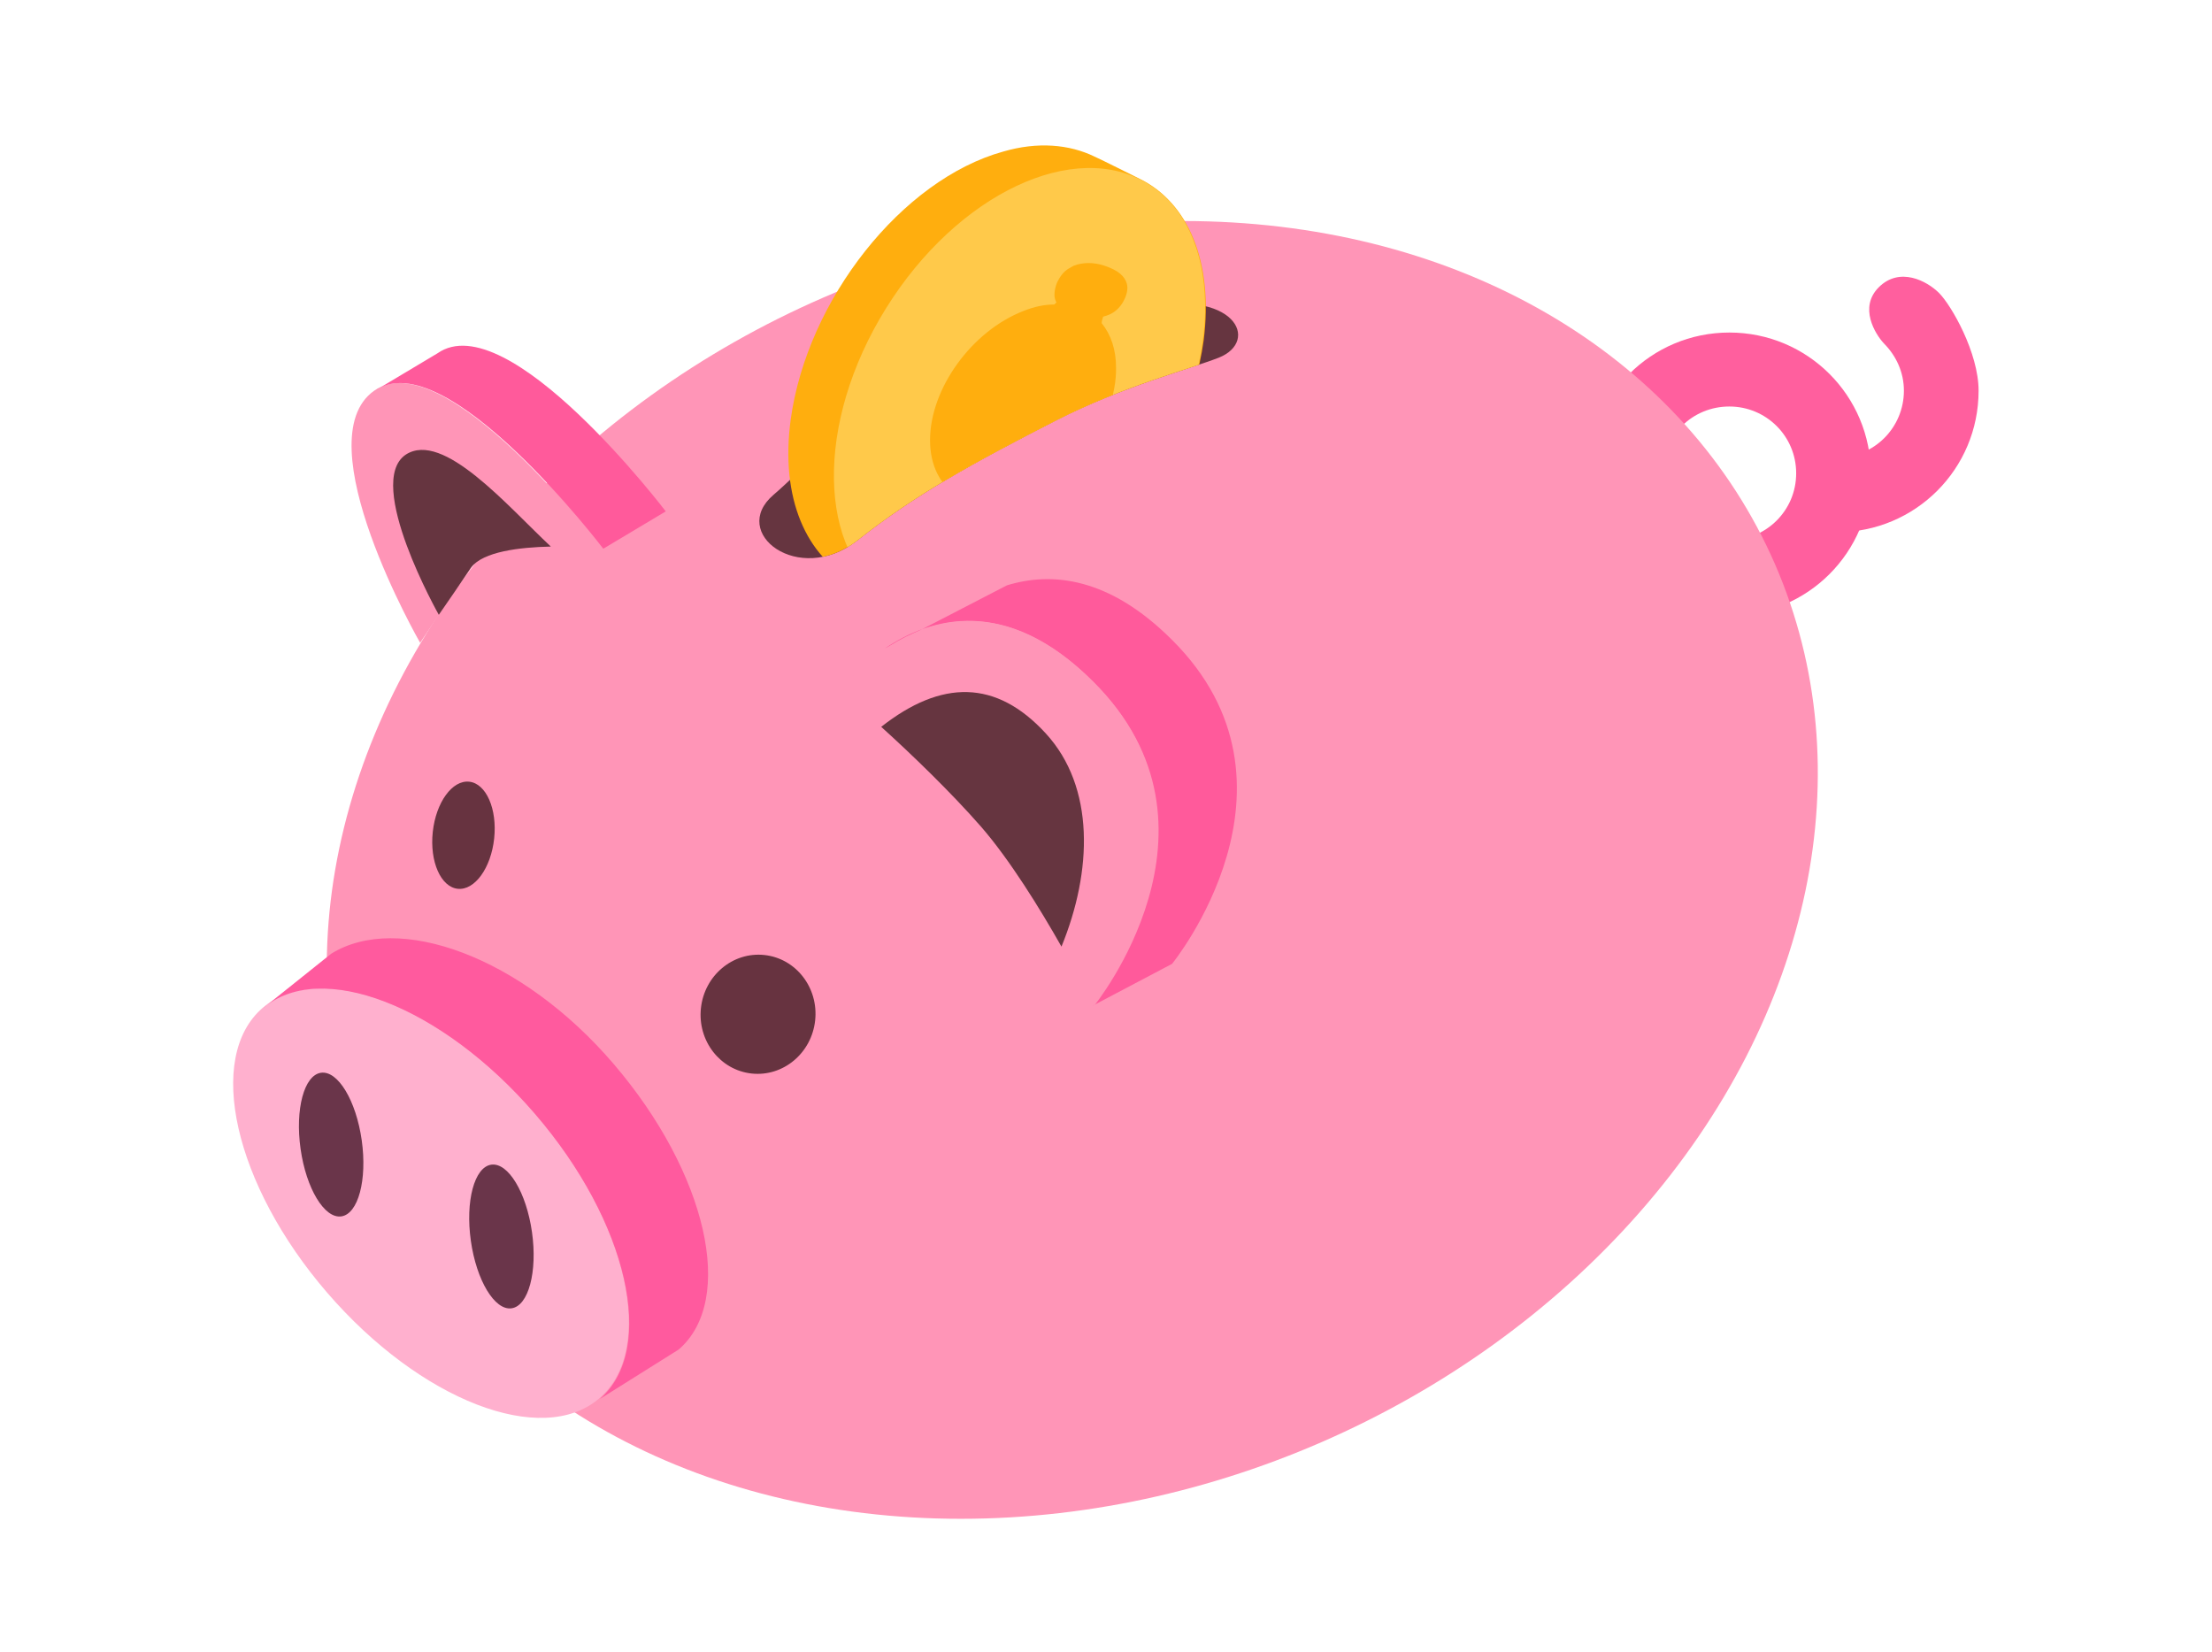 <?xml version="1.0" encoding="utf-8"?>
<!-- Generator: Adobe Illustrator 27.6.1, SVG Export Plug-In . SVG Version: 6.00 Build 0)  -->
<svg version="1.1" id="Layer_1" xmlns="http://www.w3.org/2000/svg" xmlns:xlink="http://www.w3.org/1999/xlink" x="0px" y="0px"
	 viewBox="0 0 308 230" style="enable-background:new 0 0 308 230;" xml:space="preserve">
<style type="text/css">
	.st0{clip-path:url(#SVGID_00000055705205541553890980000007164385695500437684_);}
	.st1{fill:#FF5F9E;}
	.st2{fill:#FF95B7;}
	.st3{fill:#FF5A9B;}
	.st4{fill:#663540;}
	.st5{fill:#673340;}
	.st6{fill:#FFB0CE;}
	.st7{fill:#FF5A9E;}
	.st8{fill:#6A354A;}
	.st9{clip-path:url(#SVGID_00000025422674129870459690000004979085600144989115_);}
	.st10{fill:#FFAE0E;}
	.st11{fill:#FFC94A;}
</style>
<g>
	<defs>
		<rect id="SVGID_1_" width="308" height="230"/>
	</defs>
	<clipPath id="SVGID_00000008852633475600294680000001757694680844897692_">
		<use xlink:href="#SVGID_1_"  style="overflow:visible;"/>
	</clipPath>
	<g style="clip-path:url(#SVGID_00000008852633475600294680000001757694680844897692_);">
		<path class="st1" d="M240.8,46.3c-10.9,0-19.7,8.8-19.7,19.7c0,10.9,8.8,19.7,19.7,19.7c10.9,0,19.7-8.8,19.7-19.7
			C260.5,55.1,251.7,46.3,240.8,46.3z M240.8,75.2c-5.1,0-9.3-4.1-9.3-9.3s4.1-9.3,9.3-9.3c5.1,0,9.3,4.1,9.3,9.3
			S245.9,75.2,240.8,75.2z"/>
		<path class="st1" d="M262.3,47.8c1.7,1.7,2.8,4,2.8,6.6c0,5.1-4.1,9.3-9.3,9.3v10.4c10.9,0,19.7-8.8,19.7-19.7
			c0-5.3-3.8-11.9-5.5-13.6s-5.5-3.7-8.4-0.8C258.8,42.8,261.1,46.5,262.3,47.8z"/>
		
			<ellipse transform="matrix(0.917 -0.399 0.399 0.917 -35.92 69.644)" class="st2" cx="149.3" cy="121.1" rx="106.7" ry="86.9"/>
		<path class="st2" d="M58.5,89.5c0,0-16.2-28.2-6.4-35.1s31.8,22,31.8,22s-15.3-1.5-18.3,2.7C62.6,83.3,58.5,89.5,58.5,89.5z"/>
		<g>
			<path class="st3" d="M52.2,54.4c9.8-6.9,31.8,22,31.8,22l8.7-5.2c0,0-22-28.9-31.8-22L52.2,54.4z"/>
		</g>
		<path class="st3" d="M123.2,90.3c6.3-4.3,16.9-7.5,29,4.6c20.3,20.3,0,45.1,0,45.1l11-5.8c0,0,20.3-24.9,0-45.1
			c-8.8-8.8-16.8-9.5-23-7.6L123.2,90.3z"/>
		<path class="st2" d="M117,96.1c0,0,12.2,10.4,19.7,19.1c7.5,8.7,15.6,24.9,15.6,24.9s20.3-24.9,0-45.1
			C132.6,75.2,117,96.1,117,96.1z"/>
		<path class="st4" d="M107.7,68.9c-6.2,5.3,3.5,12.7,11.6,6.4c8.1-6.4,15.9-10.7,27.8-16.8c9.2-4.7,18.8-7.2,22.6-8.7
			c5.8-2.3,2.3-9.8-11-6.9c-13.3,2.9-22,7.1-31,11.9C114.1,61.9,111.8,65.4,107.7,68.9z"/>
		
			<ellipse transform="matrix(0.107 -0.994 0.994 0.107 -57.981 168.062)" class="st5" cx="64.6" cy="116.3" rx="7.5" ry="4.3"/>
		
			<ellipse transform="matrix(0.107 -0.994 0.994 0.107 -46.201 231.068)" class="st5" cx="105.6" cy="141.3" rx="8.3" ry="8"/>
		<g>
			
				<ellipse transform="matrix(0.757 -0.653 0.653 0.757 -94.851 79.817)" class="st6" cx="60" cy="167.6" rx="19.1" ry="35.9"/>
			<g>
				<path class="st7" d="M83.5,194.8c8-6.9,4-24.6-9-39.7s-29.9-21.6-37.9-14.7l9.5-7.6c9.3-5.8,26.5,0.3,39.4,15.4s17,32.8,9,39.7
					L83.5,194.8z"/>
			</g>
			
				<ellipse transform="matrix(0.99 -0.14 0.14 0.99 -21.845 8.011)" class="st8" cx="46.1" cy="159.4" rx="4.3" ry="10.1"/>
			
				<ellipse transform="matrix(0.99 -0.14 0.14 0.99 -23.392 11.455)" class="st8" cx="69.8" cy="172.2" rx="4.3" ry="10.1"/>
		</g>
		<path class="st4" d="M76.7,76.1c-6-5.6-15-16.2-20.2-12.8c-5.8,3.9,4.6,22.3,4.6,22.3l0,0c1.4-2,3.1-4.5,4.5-6.6
			C67.3,76.8,72.3,76.2,76.7,76.1z"/>
		<path class="st4" d="M122.7,101.2L122.7,101.2c4.2,3.8,9.7,9.1,13.9,13.9c4,4.6,8.2,11.4,11.2,16.7c4.3-10.5,4.7-22.2-2.2-29.7
			C138.7,94.6,131.1,94.6,122.7,101.2z"/>
		<g>
			<defs>
				<path id="SVGID_00000094595353574690374310000008369095611122062476_" d="M107.7,68.9c-6.2,5.3,3.5,12.7,11.6,6.4
					c8.1-6.4,15.9-10.7,27.8-16.8c9.2-4.7,18.8-7.2,22.6-8.7c2.9-1.2,3.5-3.6,1.7-5.4V18.6h-44.8l-19.1,21.6L107.7,68.9z"/>
			</defs>
			<clipPath id="SVGID_00000145774665402821062010000012815793290197246393_">
				<use xlink:href="#SVGID_00000094595353574690374310000008369095611122062476_"  style="overflow:visible;"/>
			</clipPath>
			<g style="clip-path:url(#SVGID_00000145774665402821062010000012815793290197246393_);">
				<path class="st10" d="M158.7,24.9c0,0-6.2-3.1-6.3-3.1c-3.5-1.7-7.9-2.1-12.7-0.7c-14.1,3.9-27.3,20.6-29.6,37.3
					c-1.5,11,2.2,19.2,8.9,22.5c0,0,6.2,3.1,6.3,3.1c3.5,1.7,7.9,2.1,12.7,0.7c14.1-3.9,27.3-20.6,29.6-37.3
					C169,36.4,165.4,28.2,158.7,24.9z"/>
				<ellipse transform="matrix(0.528 -0.849 0.849 0.528 20.712 146.277)" class="st11" cx="142" cy="54.5" rx="34" ry="21.9"/>
				<path class="st10" d="M142.5,69.3c-7.1,2.8-13-0.8-13-8s5.8-15.2,13-18c1.5-0.6,2.9-0.9,4.3-0.9c0.1-0.1,0.2-0.2,0.3-0.3
					c0,0,0,0,0,0c0-0.1-0.1-0.1-0.1-0.2l0,0l0,0c-0.3-0.6-0.2-1.6,0.2-2.6c0.4-0.8,0.9-1.5,1.6-1.9c0.2-0.1,0.5-0.3,0.7-0.4
					c1.3-0.5,2.8-0.5,4.3,0c1.8,0.6,2.8,1.4,3.1,2.5c0.2,0.7,0,1.6-0.5,2.5c-0.5,0.9-1.3,1.6-2.2,1.9c-0.2,0.1-0.4,0.1-0.6,0.2
					c-0.1,0.3-0.2,0.6-0.2,0.9c1.3,1.6,2,3.7,2,6.2C155.5,58.5,149.6,66.6,142.5,69.3z"/>
			</g>
		</g>
	</g>
</g>
</svg>
